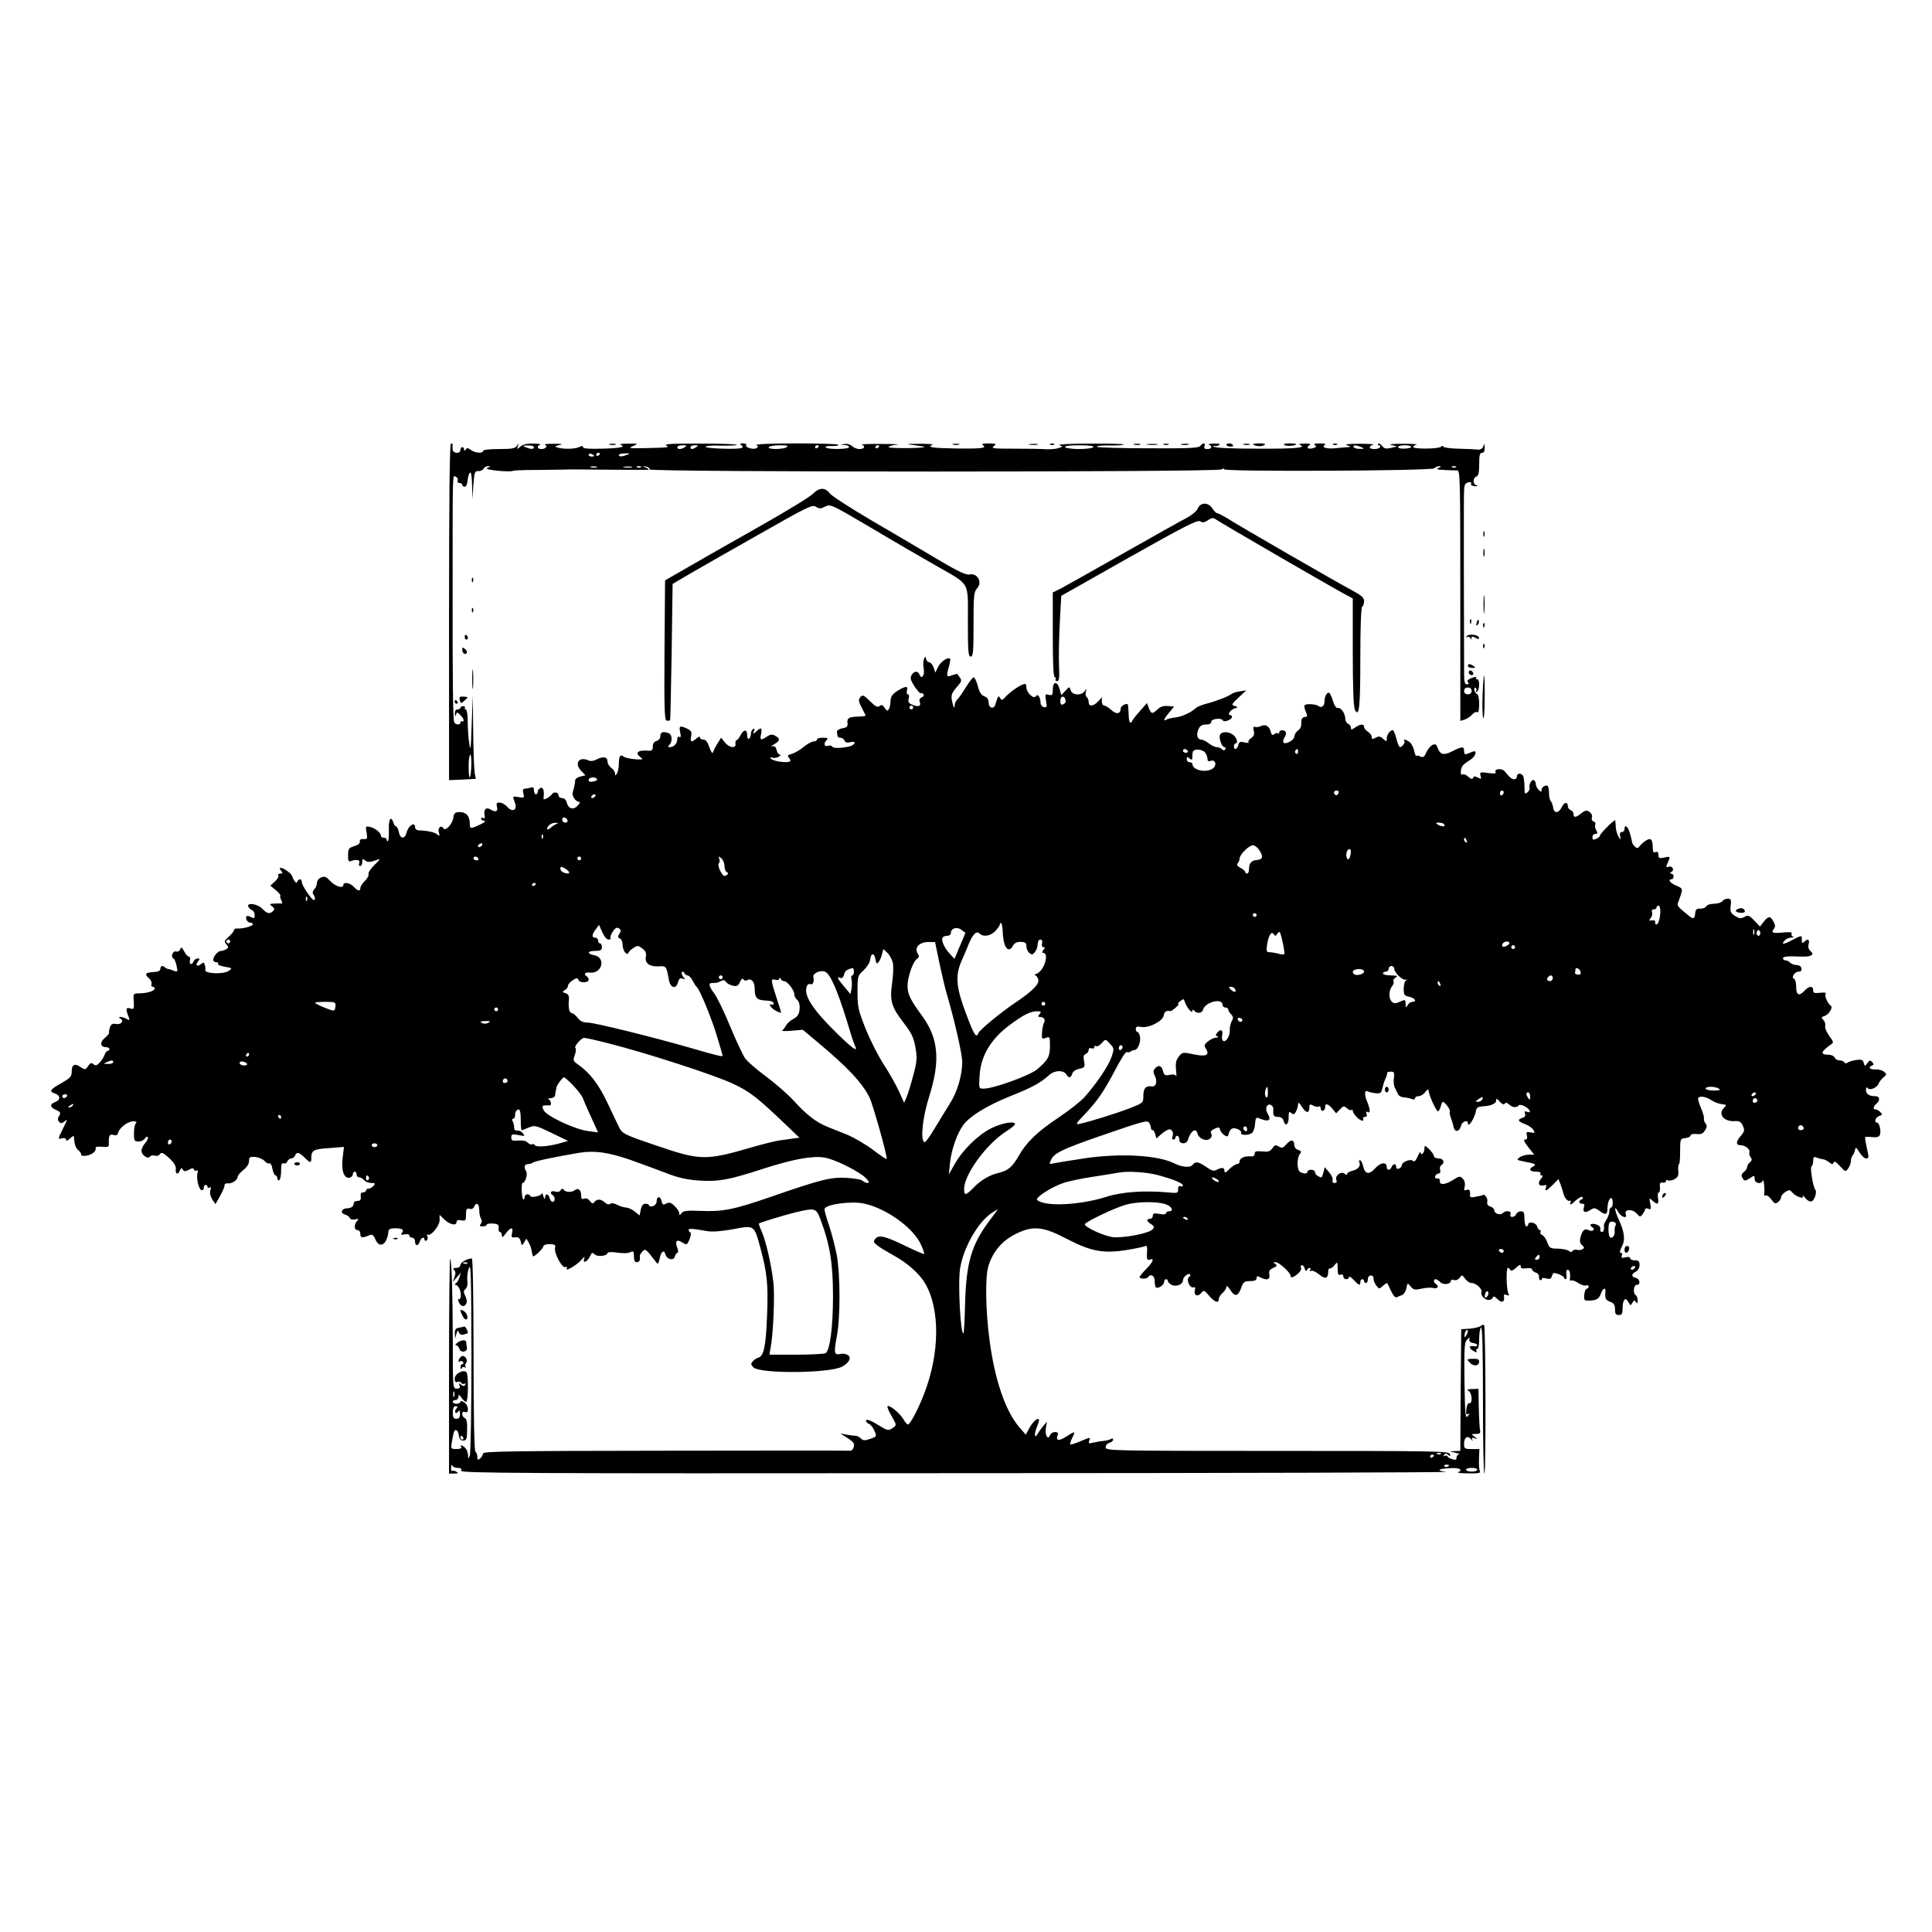 <?xml version="1.0" standalone="no"?>
<!DOCTYPE svg PUBLIC "-//W3C//DTD SVG 20010904//EN"
 "http://www.w3.org/TR/2001/REC-SVG-20010904/DTD/svg10.dtd">
<svg version="1.0" xmlns="http://www.w3.org/2000/svg"
 width="1024pt" height="1024pt" viewBox="0 0 1024 1024"
 preserveAspectRatio="xMidYMid meet">

<g transform="translate(0,1024) scale(0.1,-0.1)"
fill="#000000" stroke="none">
<path d="M2380 6998 l0 -893 71 3 71 4 -6 30 c-3 17 -7 117 -8 222 l-2 191 -6
-155 c-4 -131 -6 -147 -13 -100 -5 30 -8 83 -8 118 0 34 -5 62 -10 62 -6 0 -8
4 -5 8 3 5 -1 9 -9 9 -8 0 -15 -4 -15 -9 0 -4 -7 -8 -15 -8 -9 0 -15 -9 -14
-22 1 -16 3 -18 6 -6 4 15 6 15 24 -3 18 -18 22 -37 7 -32 -5 2 -8 -2 -8 -7 0
-15 -27 -12 -33 3 -6 17 -9 218 -8 727 0 630 -1 580 17 573 8 -3 13 -12 10
-19 -3 -8 1 -14 9 -14 8 0 15 -4 15 -10 0 -5 6 -10 13 -10 7 0 14 14 15 32 2
18 7 37 12 42 7 7 11 -17 12 -64 l2 -75 5 75 c5 67 8 75 26 73 11 -1 24 5 28
13 4 8 16 14 25 13 14 0 13 -2 -3 -8 -14 -6 1 -10 52 -16 39 -4 76 -4 81 -1 5
3 54 5 108 5 54 1 124 1 154 2 30 1 62 1 70 1 32 -1 375 -3 385 -2 6 1 1 6
-10 11 l-20 9 20 -3 c11 -2 19 -8 18 -15 -3 -15 3002 -15 3031 0 10 6 16 6 13
1 -9 -14 1101 -9 1115 5 7 7 19 12 28 11 10 0 9 -3 -5 -9 -15 -7 -8 -9 30 -11
28 -1 58 -3 68 -2 16 0 17 -39 17 -664 l0 -664 23 7 c12 4 30 16 39 26 9 11
22 17 27 13 7 -4 11 11 11 44 0 28 -5 51 -12 53 -6 2 -12 12 -14 21 -1 9 2 15
7 11 5 -3 6 -10 3 -16 -4 -7 -2 -8 4 -4 15 9 16 66 1 66 -5 0 -8 4 -5 9 4 5
-7 4 -23 -2 -21 -8 -27 -15 -21 -22 7 -8 5 -12 -5 -12 -12 0 -15 14 -15 61 -1
220 -2 883 -1 937 1 59 3 67 22 72 14 4 19 1 16 -7 -3 -7 5 -12 22 -13 14 0
18 1 9 4 -22 5 -24 39 -3 47 11 4 15 21 15 66 0 47 3 60 15 60 10 0 15 9 14
28 -1 22 -2 24 -7 7 -5 -14 -14 -19 -32 -18 -14 2 -60 4 -102 5 -43 1 -78 6
-78 11 0 5 -5 5 -13 -1 -14 -12 -147 -13 -147 -1 0 4 8 10 18 12 9 3 -23 5
-73 5 -56 0 -79 -3 -60 -7 l30 -7 -33 -8 c-27 -6 -36 -4 -47 11 -7 10 -17 15
-21 10 -4 -4 -2 -7 5 -7 7 0 9 -4 6 -10 -8 -13 -55 -13 -55 -1 0 5 8 12 18 14
9 3 -23 5 -73 5 -59 0 -81 -3 -65 -8 21 -7 22 -8 5 -10 -11 0 -38 -3 -60 -5
-50 -6 -84 3 -64 16 9 6 1 9 -26 9 -27 0 -35 -3 -26 -9 11 -7 9 -10 -8 -16
-27 -8 -41 2 -21 15 11 7 3 10 -25 9 -22 0 -34 -3 -27 -6 41 -16 -14 -22 -218
-21 -147 0 -233 4 -237 11 -3 5 -2 7 3 4 6 -3 16 -2 24 4 11 6 3 9 -25 8 -22
0 -34 -3 -27 -6 20 -8 14 -23 -9 -23 -15 0 -19 5 -15 15 7 19 -8 20 -23 1 -9
-11 -63 -13 -275 -12 -146 0 -268 4 -272 8 -4 5 25 7 65 7 40 -1 75 2 78 5 4
3 -77 6 -178 5 -101 0 -175 -4 -164 -8 19 -8 19 -9 -5 -16 -14 -5 -43 -7 -65
-6 -22 2 -98 3 -168 3 -112 0 -126 1 -110 13 16 13 14 14 -27 15 -29 0 -40 -3
-31 -9 25 -16 -6 -20 -142 -18 -126 2 -158 7 -124 20 6 3 -24 5 -68 5 -77 -1
-78 -2 -25 -8 30 -4 53 -8 50 -9 -14 -8 -190 -8 -190 -1 0 5 19 11 43 13 23 2
-12 4 -78 4 -66 1 -114 -1 -107 -4 21 -8 13 -23 -12 -23 -14 0 -32 7 -40 16
-9 8 -26 13 -38 11 l-23 -4 23 -2 c12 0 22 -5 22 -11 0 -12 -117 -13 -124 -1
-3 5 12 8 33 7 22 0 37 2 34 7 -2 4 -104 7 -226 7 -128 0 -216 -4 -208 -9 10
-6 10 -10 1 -16 -15 -10 -62 3 -55 15 3 6 -4 10 -17 10 -17 0 -19 -3 -9 -9 8
-5 9 -11 3 -15 -15 -9 -192 -4 -192 6 0 5 36 8 80 6 43 -1 82 1 85 4 4 4 -82
7 -192 7 -134 1 -193 -2 -183 -9 19 -12 18 -12 -105 -15 -91 -2 -97 -1 -70 11
30 13 29 13 -25 13 -30 0 -49 -3 -42 -6 31 -12 4 -18 -93 -21 -71 -2 -105 0
-105 8 0 7 -6 8 -19 1 -20 -11 -84 -13 -116 -3 -17 5 -16 7 10 13 22 5 15 7
-30 7 -33 0 -54 -2 -47 -5 17 -7 5 -23 -19 -23 -21 0 -26 16 -6 23 6 3 -10 6
-37 6 -33 1 -56 -5 -68 -16 -18 -16 -19 -16 -13 3 6 17 6 17 -5 2 -9 -15 -26
-18 -95 -18 -50 0 -85 -4 -85 -10 0 -15 -42 -11 -64 5 -16 12 -22 12 -28 2 -6
-9 -8 -9 -8 1 0 6 -4 12 -10 12 -5 0 -10 -7 -10 -15 0 -22 -40 -19 -41 3 -1 9
-1 20 0 25 0 4 -3 7 -9 7 -7 0 -10 -304 -10 -892z m450 872 c0 -12 -17 -12
-45 0 -17 7 -15 9 13 9 17 1 32 -3 32 -9z m800 0 c-20 -13 -40 -13 -40 0 0 6
12 10 28 10 21 0 24 -2 12 -10z m60 0 c-19 -13 -30 -13 -30 0 0 6 10 10 23 10
18 0 19 -2 7 -10z m480 0 c-20 -13 -103 -13 -95 0 3 6 30 10 58 10 37 0 48 -3
37 -10z m170 6 c0 -3 -4 -8 -10 -11 -5 -3 -10 -1 -10 4 0 6 5 11 10 11 6 0 10
-2 10 -4z m320 0 c0 -3 -4 -8 -10 -11 -5 -3 -10 -1 -10 4 0 6 5 11 10 11 6 0
10 -2 10 -4z m1135 -6 c-3 -5 -37 -10 -75 -10 -38 0 -72 5 -75 10 -4 6 23 10
75 10 52 0 79 -4 75 -10z m1420 0 c18 -8 17 -9 -7 -9 -15 -1 -30 4 -33 9 -7
12 12 12 40 0z m265 2 c0 -5 -16 -9 -35 -10 -19 -1 -35 3 -35 8 0 6 16 10 35
10 19 0 35 -4 35 -8z m-4330 -48 c0 -2 -7 -4 -15 -4 -8 0 -15 4 -15 10 0 5 7
7 15 4 8 -4 15 -8 15 -10z m30 12 c0 -3 -4 -8 -10 -11 -5 -3 -10 -1 -10 4 0 6
5 11 10 11 6 0 10 -2 10 -4z m145 -6 c-27 -11 -45 -12 -45 -2 0 5 15 9 33 9
26 1 28 -1 12 -7z m-162 -67 c-7 -2 -21 -2 -30 0 -10 3 -4 5 12 5 17 0 24 -2
18 -5z m185 0 c-10 -2 -28 -2 -40 0 -13 2 -5 4 17 4 22 1 32 -1 23 -4z m49 1
c-3 -3 -12 -4 -19 -1 -8 3 -5 6 6 6 11 1 17 -2 13 -5z m4320 0 c-3 -3 -12 -4
-19 -1 -8 3 -5 6 6 6 11 1 17 -2 13 -5z m83 -1186 c0 -11 -7 -18 -20 -18 -13
0 -20 7 -20 18 0 11 7 18 20 18 13 0 20 -7 20 -18z m-5302 -398 c-1 -33 -5
-60 -9 -60 -3 0 -5 27 -5 60 0 33 4 60 9 60 4 0 6 -27 5 -60z"/>
<path d="M3233 7883 c9 -2 23 -2 30 0 6 3 -1 5 -18 5 -16 0 -22 -2 -12 -5z"/>
<path d="M5053 7883 c9 -2 23 -2 30 0 6 3 -1 5 -18 5 -16 0 -22 -2 -12 -5z"/>
<path d="M5458 7883 c12 -2 30 -2 40 0 9 3 -1 5 -23 4 -22 0 -30 -2 -17 -4z"/>
<path d="M5568 7883 c7 -3 16 -2 19 1 4 3 -2 6 -13 5 -11 0 -14 -3 -6 -6z"/>
<path d="M6013 7883 c9 -2 23 -2 30 0 6 3 -1 5 -18 5 -16 0 -22 -2 -12 -5z"/>
<path d="M6083 7883 c15 -2 37 -2 50 0 12 2 0 4 -28 4 -27 0 -38 -2 -22 -4z"/>
<path d="M6168 7883 c6 -2 18 -2 25 0 6 3 1 5 -13 5 -14 0 -19 -2 -12 -5z"/>
<path d="M6263 7883 c9 -2 25 -2 35 0 9 3 1 5 -18 5 -19 0 -27 -2 -17 -5z"/>
<path d="M6500 7882 c0 -4 9 -8 20 -9 11 -1 18 2 15 8 -7 11 -35 12 -35 1z"/>
<path d="M6593 7883 c9 -2 23 -2 30 0 6 3 -1 5 -18 5 -16 0 -22 -2 -12 -5z"/>
<path d="M6642 7885 c10 -11 45 -13 59 -4 10 6 2 9 -25 9 -22 0 -37 -2 -34 -5z"/>
<path d="M6808 7881 c12 -7 62 -4 62 5 0 2 -17 4 -37 4 -24 0 -33 -3 -25 -9z"/>
<path d="M7068 7883 c7 -3 16 -2 19 1 4 3 -2 6 -13 5 -11 0 -14 -3 -6 -6z"/>
<path d="M4309 7623 c-15 -16 -145 -95 -290 -177 -145 -82 -316 -179 -379
-216 l-115 -66 -3 -372 c-2 -327 0 -372 13 -372 8 0 16 1 17 3 1 1 5 164 8
362 l5 360 90 53 c50 29 216 124 370 211 255 145 281 158 300 145 17 -11 25
-11 49 1 27 14 32 12 244 -113 119 -71 274 -161 343 -200 185 -106 169 -79
169 -297 0 -158 2 -185 15 -185 13 0 15 26 15 170 0 155 2 173 19 192 30 32 1
83 -41 73 -17 -4 -62 17 -173 83 -82 49 -240 142 -350 206 -110 65 -208 128
-218 142 -24 32 -56 30 -88 -3z"/>
<path d="M6348 7544 c-7 -15 -33 -36 -62 -51 -28 -14 -179 -99 -336 -188 -157
-89 -304 -172 -327 -184 l-43 -21 0 -225 c0 -152 3 -225 11 -225 5 0 7 -4 4
-10 -3 -5 0 -10 8 -10 11 0 13 17 10 83 -2 45 0 147 4 225 l8 144 359 203
c293 165 363 201 377 192 13 -8 23 -7 42 6 20 13 27 14 43 3 25 -18 639 -374
687 -398 l37 -20 0 -285 c0 -189 4 -291 11 -305 23 -43 29 11 29 274 0 167 4
269 10 273 6 3 10 17 10 29 0 18 -14 30 -62 56 -83 44 -595 339 -670 387 -21
12 -42 23 -47 23 -5 0 -16 11 -25 25 -22 34 -63 34 -78 -1z"/>
<path d="M7862 7410 c0 -14 2 -19 5 -12 2 6 2 18 0 25 -3 6 -5 1 -5 -13z"/>
<path d="M7862 7310 c0 -19 2 -27 5 -17 2 9 2 25 0 35 -3 9 -5 1 -5 -18z"/>
<path d="M2501 7164 c0 -11 3 -14 6 -6 3 7 2 16 -1 19 -3 4 -6 -2 -5 -13z"/>
<path d="M7863 7035 c0 -44 2 -61 4 -37 2 23 2 59 0 80 -2 20 -4 1 -4 -43z"/>
<path d="M2501 7004 c0 -11 3 -14 6 -6 3 7 2 16 -1 19 -3 4 -6 -2 -5 -13z"/>
<path d="M7791 6944 c0 -11 3 -14 6 -6 3 7 2 16 -1 19 -3 4 -6 -2 -5 -13z"/>
<path d="M7827 6941 c-4 -17 -3 -21 5 -13 5 5 8 16 6 23 -3 8 -7 3 -11 -10z"/>
<path d="M7861 6924 c0 -11 3 -14 6 -6 3 7 2 16 -1 19 -3 4 -6 -2 -5 -13z"/>
<path d="M2463 6865 c0 -8 4 -15 9 -15 4 0 8 4 8 9 0 6 -4 12 -8 15 -5 3 -9
-1 -9 -9z"/>
<path d="M7773 6867 c-3 -6 -1 -7 5 -3 5 3 13 0 15 -6 4 -10 6 -10 6 0 1 10 6
10 22 1 17 -9 20 -8 17 3 -5 15 -56 20 -65 5z"/>
<path d="M7861 6814 c0 -11 3 -14 6 -6 3 7 2 16 -1 19 -3 4 -6 -2 -5 -13z"/>
<path d="M2450 6797 c0 -19 16 -31 24 -18 3 5 -1 14 -9 21 -12 10 -15 10 -15
-3z"/>
<path d="M4897 6746 c-4 -10 -5 -33 -1 -51 6 -34 -11 -59 -22 -31 -8 22 -31
20 -43 -3 -8 -14 -4 -28 16 -59 15 -22 30 -39 34 -36 4 2 10 0 14 -6 3 -6 -1
-13 -10 -16 -9 -4 -14 -13 -11 -21 10 -25 -3 -32 -34 -20 -24 9 -28 15 -24 34
4 13 2 23 -4 23 -6 0 -8 9 -5 20 7 26 -7 25 -51 -2 -27 -18 -35 -30 -36 -53 0
-16 -4 -36 -9 -44 -7 -11 -11 -10 -22 7 -10 16 -16 18 -27 10 -10 -9 -22 -3
-51 26 -34 33 -39 35 -51 21 -11 -13 -10 -22 6 -53 10 -20 20 -40 22 -43 1 -4
-15 -7 -38 -7 -50 -1 -62 -8 -58 -35 2 -17 -3 -23 -27 -27 -16 -3 -30 -11 -29
-18 2 -28 5 -32 19 -32 9 0 18 -7 21 -15 4 -10 14 -13 30 -9 34 9 30 -12 -3
-22 -39 -10 -93 -11 -93 0 0 4 -9 6 -20 3 -22 -6 -27 12 -8 31 9 9 5 12 -20
12 -18 0 -32 -4 -32 -10 0 -5 -8 -10 -18 -10 -9 0 -33 -13 -53 -29 -20 -17
-48 -33 -63 -37 -21 -5 -24 -9 -15 -20 7 -8 10 -16 8 -18 -13 -13 -95 -1 -105
15 -3 5 2 6 10 3 8 -3 23 -1 33 5 10 6 13 11 7 11 -7 0 -15 11 -18 25 -4 17
-11 23 -24 19 -9 -3 -5 2 11 11 32 19 34 30 6 45 -16 9 -26 8 -44 -4 -34 -22
-38 -20 -31 14 6 34 1 37 -26 13 -18 -16 -18 -16 -12 2 5 13 4 16 -4 11 -7 -4
-12 -16 -12 -26 0 -10 -4 -22 -10 -25 -6 -4 -10 5 -10 20 0 32 -20 29 -36 -4
-6 -12 -15 -23 -20 -24 -5 -1 -7 -10 -6 -19 5 -27 -33 -22 -56 7 l-20 25 -20
-32 c-11 -18 -21 -39 -24 -47 -2 -7 -10 5 -18 28 -9 28 -19 41 -32 41 -10 0
-18 5 -18 12 0 6 -7 4 -18 -5 -27 -24 -35 -21 -29 11 5 22 1 29 -21 40 -39 18
-44 15 -37 -19 5 -22 4 -29 -4 -25 -7 4 -11 0 -11 -11 0 -23 -18 -43 -39 -43
-12 0 -12 3 -3 12 17 17 15 55 -4 62 -29 11 -44 6 -44 -15 0 -12 -8 -23 -20
-26 -13 -4 -20 -14 -20 -30 0 -19 -5 -23 -22 -22 -58 5 -76 -11 -41 -36 14
-11 9 -12 -31 -9 -27 2 -54 8 -61 14 -17 14 -25 2 -25 -39 0 -20 -5 -43 -10
-51 -9 -13 -10 -13 -10 0 0 9 -9 22 -20 30 -11 8 -20 23 -20 33 0 25 -21 30
-55 13 -16 -9 -35 -12 -44 -7 -51 24 -79 -14 -41 -54 l23 -24 -27 -7 c-14 -3
-26 -11 -27 -18 -1 -17 -6 -41 -13 -64 -7 -20 15 -52 35 -52 5 0 1 -9 -9 -20
-23 -25 -50 -17 -58 16 -4 15 -13 24 -25 24 -10 0 -19 7 -19 15 0 17 -25 20
-35 5 -3 -5 -15 -15 -26 -21 -16 -8 -20 -7 -18 3 5 37 -2 57 -16 52 -8 -4 -15
-12 -15 -20 0 -8 -4 -14 -10 -14 -5 0 -10 9 -10 21 0 15 -4 19 -16 15 -9 -3
-23 -6 -31 -6 -11 0 -14 -7 -9 -25 6 -24 4 -25 -24 -20 -34 6 -34 6 -21 -29
15 -38 -11 -54 -39 -24 -11 13 -30 24 -41 24 -17 1 -19 -3 -15 -22 7 -25 -7
-31 -33 -15 -23 15 -38 2 -33 -26 3 -18 1 -24 -7 -19 -6 4 -11 2 -11 -3 0 -6
8 -11 18 -12 9 0 -1 -9 -23 -19 -53 -25 -55 -24 -55 8 -1 38 -20 58 -54 58
-24 -1 -30 -6 -33 -29 -5 -35 -42 -75 -53 -57 -12 20 -32 1 -24 -23 6 -19 5
-20 -8 -10 -13 12 -54 21 -100 22 -10 1 -18 8 -18 16 0 32 -36 10 -45 -28 -9
-36 -34 -35 -41 3 -4 17 -10 30 -15 30 -4 0 -11 9 -14 20 -12 39 -26 19 -24
-35 1 -30 -1 -58 -4 -62 -4 -3 -7 -1 -7 5 0 7 -7 12 -15 12 -8 0 -15 3 -15 8
-1 17 -28 41 -55 48 -28 7 -28 6 -22 -29 5 -33 4 -36 -16 -34 -15 1 -21 -3
-20 -13 2 -10 -9 -19 -30 -25 -29 -9 -32 -14 -32 -48 -1 -30 3 -36 15 -31 17
6 20 7 37 5 7 0 10 -8 7 -16 -4 -8 -1 -15 5 -15 6 0 11 10 11 21 0 18 2 19 15
9 14 -12 27 -11 70 5 12 5 5 -6 -19 -28 -21 -20 -36 -43 -33 -50 3 -7 -6 -23
-19 -36 -13 -13 -24 -29 -24 -37 0 -20 -14 -17 -35 6 -19 21 -55 27 -55 10 0
-21 -41 -9 -68 19 -22 24 -31 28 -49 21 -13 -5 -23 -18 -23 -29 0 -11 -6 -26
-14 -34 -9 -9 -11 -19 -5 -28 11 -17 11 -29 2 -29 -12 1 -63 77 -63 94 0 19
-16 21 -24 4 -3 -9 -8 -8 -16 4 -6 10 -11 21 -12 25 -2 12 -45 43 -58 43 -10
0 -10 -3 0 -15 10 -12 9 -15 -4 -15 -10 0 -14 -5 -11 -10 4 -6 -5 -20 -18 -32
l-24 -22 29 -24 c16 -13 27 -27 24 -30 -3 -2 -1 -13 5 -23 5 -11 6 -19 2 -18
-4 1 -21 1 -38 0 -27 -1 -28 -3 -13 -15 13 -10 15 -15 6 -24 -18 -18 -32 -15
-57 11 -24 26 -84 36 -75 12 3 -7 12 -16 20 -19 8 -3 14 -15 14 -26 0 -17 -3
-19 -19 -11 -10 6 -21 8 -24 5 -9 -10 4 -34 19 -34 8 0 14 -4 14 -9 0 -10 -56
-25 -83 -22 -9 1 -17 -3 -17 -9 0 -6 -12 -21 -27 -34 -24 -21 -26 -26 -13 -41
12 -14 12 -18 -1 -26 -8 -5 -20 -9 -28 -9 -16 0 -40 -29 -41 -47 0 -7 7 -13
16 -13 8 0 13 -4 10 -9 -3 -5 13 -11 36 -15 40 -7 41 -7 20 -22 -28 -19 -128
-15 -124 5 2 8 0 21 -3 29 -4 12 -8 12 -20 2 -20 -17 -32 -5 -15 15 10 12 10
15 -3 15 -8 0 -17 -7 -21 -15 -8 -22 -25 -18 -19 5 3 11 0 20 -6 20 -5 0 -17
12 -25 28 -12 23 -16 24 -21 10 -4 -9 -13 -14 -21 -11 -17 6 -31 -26 -16 -36
7 -4 15 -22 18 -41 7 -30 5 -33 -12 -26 -10 4 -24 9 -31 10 -7 1 -16 5 -19 9
-12 12 -24 8 -24 -8 0 -9 -10 -15 -25 -16 -55 -3 -62 -10 -36 -33 11 -10 17
-24 14 -32 -3 -8 0 -14 6 -14 6 0 11 -4 11 -9 0 -13 -38 -25 -80 -26 -34 0
-34 0 -31 -43 2 -40 1 -43 -18 -37 -23 7 -26 -1 -11 -40 9 -23 8 -25 -9 -15
-25 13 -53 14 -32 1 20 -13 2 -34 -25 -28 -17 3 -25 -1 -31 -17 -4 -12 -6 -25
-5 -29 2 -5 -9 -17 -22 -28 -28 -22 -25 -49 5 -49 10 0 19 -4 19 -10 0 -5 -4
-10 -9 -10 -5 0 -12 -8 -16 -19 -3 -10 -14 -29 -25 -41 -16 -18 -23 -20 -34
-11 -11 10 -17 8 -29 -9 -14 -21 -16 -21 -41 -5 -31 21 -46 13 -46 -26 0 -25
-8 -33 -55 -60 -59 -33 -66 -44 -36 -54 31 -9 34 -34 6 -45 -32 -12 -32 -27 0
-42 27 -12 29 -16 16 -37 -6 -9 -5 -19 2 -27 10 -10 16 -9 31 4 15 14 13 7 -8
-35 -31 -63 -31 -62 -6 -56 12 3 20 0 20 -7 0 -9 7 -7 20 5 11 10 20 16 21 14
0 -2 2 -17 4 -34 2 -16 11 -35 20 -41 8 -6 15 -16 15 -23 0 -14 46 -7 66 10 8
7 13 17 11 23 -3 7 9 10 33 8 27 -3 38 0 37 10 -2 48 3 59 24 53 15 -5 22 -2
26 13 6 26 55 61 82 59 14 -1 17 -5 11 -11 -6 -6 -10 -29 -10 -53 0 -39 2 -43
25 -43 13 0 28 7 33 16 5 9 12 12 15 7 4 -6 -3 -19 -13 -31 -11 -12 -20 -30
-20 -41 0 -24 35 -47 45 -31 4 6 15 8 25 5 10 -3 21 -1 25 5 10 16 19 12 56
-22 23 -23 33 -40 31 -55 -4 -27 13 -31 22 -6 6 14 9 15 15 4 7 -11 13 -11 32
-1 17 10 24 10 27 1 2 -6 8 -8 14 -5 6 4 8 -1 5 -12 -8 -26 6 -87 21 -92 6 -2
12 3 12 12 0 9 5 16 10 16 6 0 10 -5 10 -11 0 -5 5 -7 11 -3 8 4 9 -1 4 -15
-4 -14 0 -32 10 -48 l17 -25 24 42 c13 23 24 49 24 57 0 8 8 13 18 11 21 -3
52 18 52 36 0 6 14 22 30 35 18 14 30 33 30 47 0 21 4 24 33 22 17 -2 40 -11
49 -21 9 -11 21 -16 26 -13 6 3 13 -10 16 -29 4 -19 11 -35 16 -35 6 0 10 -7
10 -16 0 -8 5 -12 10 -9 6 3 10 26 10 50 0 34 3 43 14 39 7 -3 16 2 19 10 4 9
13 16 21 16 7 0 16 7 20 15 8 21 21 19 50 -10 31 -31 36 -31 36 -2 0 40 13 47
95 52 l78 6 -7 -59 c-8 -67 8 -110 37 -104 9 2 17 10 17 18 0 8 5 14 10 14 6
0 10 -7 10 -15 0 -8 6 -15 14 -15 7 0 19 -7 26 -15 7 -8 24 -15 37 -15 22 0
24 -2 13 -15 -7 -8 -19 -15 -26 -15 -8 0 -14 -4 -14 -10 0 -5 -7 -10 -16 -10
-10 0 -14 -7 -12 -22 2 -17 -2 -23 -17 -23 -11 0 -20 -5 -20 -12 0 -17 -12
-26 -36 -27 -29 -1 -37 -26 -11 -33 11 -3 23 -11 26 -18 3 -8 14 -11 28 -8 19
5 21 3 11 -8 -18 -18 -16 -49 2 -49 9 0 15 -9 15 -21 0 -21 9 -22 51 -5 12 5
19 -1 28 -21 22 -55 64 -30 70 42 1 10 12 15 34 15 39 0 51 -8 37 -25 -8 -9
-4 -11 15 -7 15 2 25 0 25 -7 0 -6 7 -11 15 -11 8 0 15 -9 15 -20 0 -26 17
-26 25 0 7 21 25 28 25 9 0 -5 5 -7 11 -4 6 4 8 14 4 23 -3 9 -3 13 1 9 14
-14 64 45 64 75 l0 29 27 -26 c30 -27 63 -33 63 -11 0 9 8 12 25 8 23 -4 25
-1 25 31 0 29 3 34 19 30 11 -3 21 2 24 11 11 27 27 17 27 -16 0 -18 4 -40 10
-48 5 -9 5 -19 -2 -27 -8 -10 -5 -13 11 -13 11 0 21 4 21 9 0 5 15 7 33 6 26
-2 32 -7 30 -24 -2 -12 2 -21 7 -21 6 0 10 -8 10 -17 1 -14 5 -12 21 10 26 34
41 35 33 2 -5 -22 -3 -25 17 -23 17 2 24 -3 29 -22 6 -24 6 -24 18 -5 l12 20
12 -20 c7 -11 14 -31 16 -45 2 -13 5 -26 7 -28 6 -6 55 41 55 53 0 6 15 11 33
11 28 -1 33 -4 29 -19 -7 -27 37 -110 55 -103 8 3 11 1 8 -4 -16 -25 49 11 78
44 17 18 18 19 13 3 -8 -24 14 -17 28 9 6 10 12 21 13 23 2 2 9 -2 18 -9 15
-13 65 -6 65 9 0 4 15 6 33 4 55 -7 71 -7 90 1 14 7 17 3 17 -23 0 -21 5 -31
15 -31 14 0 20 12 16 33 -1 4 6 15 14 24 16 16 17 16 72 -56 10 -14 13 -11 19
17 8 39 23 51 31 24 7 -28 44 -36 50 -11 3 10 9 19 14 19 5 0 4 12 -1 26 -14
36 -3 48 26 29 24 -15 25 -15 39 17 7 18 9 34 4 36 -5 2 -9 8 -9 13 0 9 18 8
98 -6 28 -5 75 -1 137 10 114 22 112 23 145 -98 36 -133 42 -194 36 -352 -6
-167 -17 -221 -45 -230 -11 -3 -25 -13 -32 -21 -10 -12 -9 -18 4 -31 35 -35
400 -32 469 3 39 20 54 50 30 63 -10 6 -28 8 -39 5 -31 -8 -34 6 -18 91 20
102 19 329 0 434 -9 45 -27 114 -40 154 -14 40 -25 79 -25 88 0 25 140 45 210
30 119 -26 263 -130 302 -219 11 -24 18 -45 16 -48 -2 -2 -44 16 -94 40 -110
54 -146 63 -164 41 -12 -15 -11 -19 10 -36 14 -11 51 -33 83 -51 75 -40 141
-99 171 -151 79 -136 77 -369 -5 -582 -32 -84 -75 -165 -87 -165 -4 0 -16 13
-25 30 -19 31 -74 76 -83 67 -3 -3 7 -27 22 -53 26 -45 27 -47 9 -60 -25 -18
-29 -18 -73 9 -48 30 -72 39 -72 26 0 -5 7 -12 16 -16 9 -3 22 -20 29 -37 13
-30 12 -30 -22 -42 -30 -10 -38 -10 -50 2 -8 8 -20 14 -27 14 -8 0 -29 3 -47
6 l-34 6 31 -20 c18 -11 35 -25 38 -30 8 -14 -4 -43 -18 -41 -6 1 -446 1 -978
0 -815 -1 -968 -3 -968 -15 0 -7 -7 -19 -15 -26 -13 -10 -15 -9 -15 8 0 12 -4
24 -10 27 -6 4 -10 187 -10 516 0 309 -4 509 -9 509 -24 0 -61 -21 -61 -35 0
-9 -9 -15 -22 -15 -16 0 -19 -3 -11 -11 8 -8 9 -20 2 -38 l-9 -26 21 25 22 25
-8 -25 c-4 -14 -13 -28 -19 -32 -8 -5 -8 -8 0 -8 6 0 15 -10 20 -22 11 -26 7
-61 -6 -53 -4 3 -3 -6 3 -19 12 -24 31 -25 40 -1 3 7 0 23 -7 37 -10 20 -10
26 2 37 9 9 12 25 9 45 -2 17 1 47 9 66 10 29 12 -46 13 -470 0 -278 -4 -514
-9 -525 -8 -19 -9 -19 -9 3 -1 13 -7 30 -15 38 -17 16 -30 19 -21 4 4 -6 -7
-10 -25 -10 -30 0 -31 1 -25 38 4 20 8 43 10 50 7 22 24 13 27 -15 2 -20 9
-28 23 -28 18 0 20 7 21 57 1 40 -3 58 -12 62 -8 3 -14 13 -14 22 0 10 5 14
15 10 23 -9 19 37 -5 52 -12 7 -20 8 -20 2 0 -5 -9 -10 -20 -10 -11 0 -20 5
-20 10 0 6 7 10 15 10 8 0 15 8 15 17 0 14 3 13 16 -5 8 -12 19 -22 25 -22 10
0 13 128 3 153 -9 24 -64 -1 -64 -30 0 -15 5 -21 14 -17 8 3 17 0 21 -5 3 -6
11 -8 17 -5 7 4 8 2 4 -5 -6 -9 -11 -9 -22 0 -12 10 -13 9 -8 -5 4 -12 0 -16
-15 -16 -21 0 -21 3 -21 248 -1 274 -6 431 -14 440 -3 3 -6 -252 -6 -566 l0
-572 28 0 c20 0 23 3 12 9 -8 6 -18 7 -22 5 -4 -3 -8 5 -7 18 0 13 3 17 6 11
2 -7 15 -13 29 -13 17 0 22 -4 18 -15 -5 -13 291 -15 2632 -13 1452 0 2617 4
2589 7 -57 7 -43 17 28 20 44 2 63 -11 35 -22 -7 -3 18 -6 55 -6 49 -1 66 2
61 10 -4 7 -6 36 -5 65 l2 54 -41 0 c-38 0 -40 2 -40 29 0 34 19 45 38 22 9
-10 11 -11 6 -2 -5 11 -3 13 12 8 18 -7 18 -7 0 8 -19 14 -19 15 7 15 22 0 25
4 21 23 -2 12 -5 66 -6 119 l-2 97 -34 -1 c-25 -1 -30 -4 -18 -10 19 -11 22
-69 4 -65 -8 1 -14 -11 -16 -32 -3 -25 0 -31 10 -25 9 5 8 2 -2 -11 -13 -16
-15 3 -18 185 -2 175 0 206 13 219 14 14 16 14 13 1 -2 -9 6 -16 20 -18 12 -2
22 -7 22 -12 0 -5 -9 -7 -20 -5 -26 5 -26 -11 1 -26 15 -8 19 -8 15 0 -4 6 -2
11 3 11 7 0 11 23 11 54 0 30 5 58 10 61 7 4 10 -127 10 -384 0 -215 3 -391 8
-391 8 0 7 778 -2 787 -3 3 -11 1 -18 -5 -8 -6 -34 -12 -58 -14 l-45 -3 -3
-322 -2 -323 -28 -1 -27 -1 30 -8 c17 -4 24 -8 18 -9 -7 0 -13 -8 -13 -17 0
-11 -6 -14 -22 -8 -13 3 -25 11 -26 15 -2 5 -9 6 -14 3 -7 -4 -8 -2 -4 5 6 9
11 9 22 0 12 -10 13 -9 8 5 -6 15 -82 16 -915 16 -884 0 -909 1 -909 19 0 10
9 21 20 24 11 3 20 10 20 17 0 6 -5 8 -12 3 -7 -4 -24 -9 -38 -10 -14 -1 -38
-5 -54 -9 -25 -6 -28 -4 -23 10 8 20 8 20 -49 -4 -26 -11 -49 -18 -51 -16 -3
3 2 19 10 35 19 37 17 38 -33 6 -39 -25 -56 -21 -44 9 4 11 0 16 -14 16 -11 0
-23 -7 -26 -16 -11 -29 -28 -3 -23 35 l6 36 -20 -24 c-11 -13 -24 -31 -29 -40
-16 -30 -20 -4 -5 34 9 20 14 40 11 43 -9 8 -36 -19 -53 -52 l-16 -30 -34 39
c-74 86 -130 250 -158 460 -21 156 -24 334 -7 392 23 77 71 135 142 171 94 48
147 43 278 -26 126 -65 191 -77 315 -57 48 8 92 17 98 21 7 4 10 -4 9 -22 -3
-48 -1 -56 15 -50 25 9 17 -12 -20 -50 -19 -19 -35 -39 -35 -43 0 -10 39 -11
45 0 13 20 35 8 35 -19 0 -16 3 -32 6 -35 10 -10 44 12 44 28 0 8 5 15 10 15
6 0 10 -4 10 -10 0 -5 9 -14 20 -20 23 -12 60 2 60 24 0 17 28 41 37 32 4 -4
2 -11 -5 -15 -17 -11 5 -62 24 -54 8 3 11 -2 7 -15 -7 -27 15 -38 33 -16 14
18 16 17 42 -13 30 -35 52 -43 52 -18 0 8 9 23 20 32 11 10 20 24 20 33 0 8
10 1 21 -17 24 -38 41 -35 58 12 11 31 17 35 47 35 24 0 34 5 34 15 0 12 4 13
19 5 35 -18 54 -13 49 14 -4 19 1 27 21 36 20 9 22 13 10 21 -12 7 -11 9 3 9
17 0 78 -55 78 -71 0 -14 15 -11 39 10 13 11 20 24 17 30 -4 5 -2 12 3 15 5 3
12 -4 16 -17 4 -13 8 -17 12 -9 2 6 9 12 14 12 6 0 7 -5 3 -12 -4 -7 -3 -8 5
-4 6 4 25 -4 43 -19 32 -27 48 -22 48 17 0 10 4 17 9 15 5 -1 17 7 25 18 15
19 15 18 16 -19 0 -30 3 -37 15 -32 9 3 15 0 15 -9 0 -8 7 -15 15 -15 8 0 15
5 15 11 0 7 11 0 25 -15 28 -30 35 -32 35 -11 0 8 5 15 10 15 6 0 10 -4 10
-10 0 -5 5 -10 10 -10 6 0 10 9 10 20 0 25 30 27 30 3 0 -10 7 -27 15 -37 14
-19 15 -19 35 -1 11 10 21 16 23 14 1 -2 10 -21 20 -42 11 -23 22 -36 30 -33
6 3 19 9 28 12 9 3 20 19 23 36 6 30 6 30 23 9 16 -18 23 -19 58 -11 22 5 50
7 63 3 22 -5 31 10 12 22 -13 8 -13 25 -1 25 5 0 17 -7 25 -16 17 -16 56 -11
56 8 0 5 7 7 16 4 10 -4 22 1 30 11 12 17 14 17 29 -4 9 -13 24 -23 34 -23 24
0 59 -32 53 -48 -6 -17 17 -42 38 -42 10 0 20 6 22 12 3 9 9 8 22 -5 27 -27
43 -19 37 17 -1 5 6 6 15 2 13 -5 14 -2 8 11 -10 22 -12 133 -2 133 4 0 10 -5
13 -11 5 -7 16 -2 31 12 18 17 24 19 24 7 0 -11 8 -13 30 -10 17 2 30 0 30 -6
0 -6 9 -13 20 -17 11 -3 19 -14 17 -23 -1 -9 3 -17 8 -17 6 0 9 3 7 8 -1 4 9
5 24 1 20 -5 26 -2 30 14 5 17 9 18 35 9 16 -6 29 -15 29 -19 0 -4 4 -8 9 -8
4 0 6 11 3 25 -2 15 0 25 7 25 11 0 15 -20 12 -49 -2 -7 2 -11 6 -8 5 3 22 -2
38 -13 15 -10 34 -16 41 -13 8 3 14 0 14 -6 0 -6 -4 -11 -9 -11 -12 0 -21 -54
-10 -61 5 -3 23 -3 41 -1 23 3 34 12 42 33 11 32 28 39 25 12 -3 -35 1 -44 26
-53 19 -7 25 -17 25 -40 0 -23 4 -30 20 -30 16 0 20 7 20 33 0 48 15 66 30 37
11 -21 13 -22 22 -5 8 14 12 15 19 4 6 -10 9 -8 9 8 0 12 -4 25 -10 28 -16 10
-12 55 5 55 22 0 18 31 -5 37 -25 7 -25 19 0 33 12 6 20 21 20 35 0 20 -5 25
-25 25 -14 0 -25 5 -25 11 0 7 -10 9 -25 5 -19 -5 -23 -3 -19 9 4 8 1 15 -5
15 -8 0 -6 11 5 32 19 36 15 75 -15 141 -24 52 -28 86 -5 45 15 -29 51 -40 41
-14 -10 27 32 30 56 6 19 -22 21 -22 34 -4 7 10 13 21 13 26 0 4 7 5 17 1 14
-5 15 -1 10 27 -7 32 -6 32 11 17 27 -25 35 -21 30 13 -3 17 -1 30 4 30 5 0 7
12 6 28 -2 21 1 26 15 24 9 -2 17 2 17 8 0 6 5 8 11 4 6 -3 21 -1 34 6 18 10
23 20 20 46 -1 19 1 34 4 34 4 0 6 30 6 68 0 66 1 67 28 70 15 2 27 8 27 13 0
6 10 10 23 9 36 -3 41 -1 55 21 10 15 10 24 2 34 -6 7 -10 19 -9 27 2 7 -5 30
-14 52 -9 21 -17 44 -17 52 0 18 40 14 70 -7 14 -9 39 -19 55 -21 26 -3 28 -4
13 -19 -35 -34 -1 -75 57 -71 24 2 32 -3 42 -24 11 -24 10 -30 -12 -56 -26
-31 -25 -48 3 -48 24 -1 50 -23 44 -38 -2 -7 1 -19 7 -26 8 -10 7 -17 -4 -26
-8 -7 -15 -18 -15 -25 0 -7 -7 -18 -15 -25 -17 -14 -18 -20 -6 -39 7 -11 13
-10 35 4 25 17 26 17 26 -4 0 -23 35 -30 43 -8 5 12 11 -45 8 -72 -2 -7 2 -10
7 -7 6 3 19 -6 30 -21 17 -23 22 -25 36 -14 9 7 16 19 16 26 0 7 10 19 22 27
20 13 24 13 38 -3 19 -22 66 -37 55 -18 -4 8 2 3 13 -10 11 -14 26 -22 34 -18
16 6 30 52 19 62 -11 12 -29 120 -20 123 5 2 9 15 9 29 0 20 4 24 18 18 9 -4
24 -8 34 -9 9 -1 24 -9 34 -17 14 -11 18 -12 22 -1 3 10 14 4 34 -18 28 -31
30 -32 43 -14 8 11 15 28 15 40 0 11 4 24 9 30 5 5 11 18 13 29 3 17 6 16 23
-12 11 -18 27 -33 36 -33 15 0 15 5 4 54 -7 30 -11 57 -9 59 3 2 20 3 38 0 24
-2 36 1 40 13 7 19 -3 64 -15 64 -18 0 -9 29 11 35 17 6 18 8 6 21 -8 8 -19
14 -25 14 -16 0 -13 15 4 30 21 17 19 40 -4 40 -34 0 -51 11 -51 34 0 12 3 16
8 10 10 -16 51 0 59 23 4 10 16 25 26 33 18 15 18 17 2 30 -9 8 -30 13 -46 12
-29 -2 -40 12 -16 21 9 4 9 7 0 18 -11 11 -15 10 -26 -6 -13 -17 -14 -17 -19
2 -4 16 -12 19 -39 15 -19 -2 -39 -9 -46 -14 -7 -5 -14 -5 -18 2 -3 5 -15 10
-26 10 -11 0 -22 7 -25 15 -4 9 -19 15 -35 15 -43 0 -38 17 14 53 17 12 16 14
-8 47 -14 19 -24 43 -21 53 2 9 -2 24 -10 31 -12 13 -11 16 6 21 23 7 46 45
34 54 -17 12 -35 52 -28 63 5 7 -5 9 -30 6 -30 -3 -36 -1 -36 14 0 24 -22 23
-45 -2 -29 -32 -45 -25 -45 19 0 22 -5 41 -11 43 -17 6 2 38 23 38 13 0 18 6
16 18 -2 10 -13 17 -25 17 -13 0 -28 6 -35 13 -7 7 -18 12 -25 12 -7 0 -13 5
-13 10 0 11 21 13 96 10 55 -2 74 10 49 30 -9 8 -13 21 -9 36 7 26 -5 31 -24
12 -9 -9 -12 -7 -12 10 0 27 1 27 -54 -2 -45 -24 -59 -23 -34 2 7 7 21 12 33
13 11 0 14 3 7 6 -6 2 -9 9 -6 15 5 7 -10 9 -44 6 -57 -6 -67 -2 -50 19 8 10
8 20 -2 38 -17 32 -27 31 -52 0 l-20 -26 -30 32 c-27 28 -33 30 -53 19 -19
-10 -27 -9 -50 6 -23 15 -26 23 -22 54 4 29 1 36 -14 37 -10 1 -23 -5 -30 -13
-6 -8 -26 -14 -45 -14 -18 0 -37 -6 -41 -14 -4 -7 -19 -13 -32 -12 -18 1 -24
-5 -26 -21 -2 -33 -10 -37 -35 -16 -66 55 -63 51 -52 80 23 64 23 63 -13 79
-33 13 -48 34 -25 34 6 0 10 7 10 15 0 8 -6 15 -12 15 -10 0 -9 3 1 9 18 11 4
34 -16 27 -11 -4 -13 -2 -9 9 3 8 9 22 13 31 5 14 1 15 -25 9 -28 -6 -32 -4
-32 14 0 14 -5 19 -15 15 -11 -5 -15 1 -15 19 0 46 -9 58 -33 44 -12 -7 -28
-20 -35 -30 -12 -15 -15 -15 -28 -3 -8 8 -14 18 -14 23 0 4 -5 25 -11 46 -10
37 -29 51 -29 22 0 -8 -6 -15 -14 -15 -9 0 -13 -8 -9 -22 4 -22 4 -22 -8 -3
-7 11 -14 33 -15 50 -1 16 -2 33 -3 37 -1 9 -81 -70 -81 -81 0 -8 -23 -21 -36
-21 -2 0 -4 7 -4 15 0 8 7 15 15 15 13 0 14 4 5 20 -6 11 -8 25 -5 30 4 6 0
13 -9 16 -8 3 -12 12 -9 21 4 9 -1 21 -12 29 -15 11 -22 10 -43 -6 -30 -24
-42 -25 -42 -5 0 9 -7 18 -15 21 -8 4 -15 12 -15 19 0 27 -19 25 -32 -2 -17
-35 -42 -36 -46 -3 -2 14 -8 29 -13 34 -5 6 -9 24 -9 41 0 18 -3 34 -6 38 -10
10 -34 -4 -34 -20 0 -12 -2 -12 -15 1 -8 8 -15 21 -15 30 0 8 -4 17 -9 21 -12
7 -30 -25 -24 -41 2 -6 -3 -17 -12 -24 -13 -11 -15 -7 -15 28 0 22 -3 47 -6
56 -8 20 -34 21 -34 1 0 -8 -6 -15 -14 -15 -14 0 -23 8 -53 44 -14 16 -57 10
-46 -7 4 -7 -9 -8 -39 -4 -43 6 -46 5 -41 -14 5 -19 4 -20 -15 -10 -15 8 -21
8 -25 -2 -3 -9 -10 -7 -25 6 -11 11 -26 16 -31 12 -14 -8 -10 36 4 50 6 6 22
18 38 28 29 18 39 54 12 43 -8 -3 -22 -9 -30 -12 -11 -4 -15 0 -15 15 0 26
-10 26 -61 0 -47 -24 -65 -20 -79 16 -8 22 -13 24 -29 16 -11 -6 -25 -24 -32
-40 -10 -23 -17 -27 -30 -21 -9 5 -19 7 -22 4 -3 -3 -8 9 -12 28 -4 18 -15 38
-24 45 -17 13 -39 18 -28 6 7 -7 -11 -33 -23 -33 -4 0 -13 20 -19 45 -6 25
-15 45 -19 45 -15 0 -32 -24 -32 -44 0 -18 -1 -18 -19 -2 -15 14 -24 15 -40 6
-17 -9 -21 -8 -21 5 0 8 -9 20 -20 27 -11 7 -20 18 -20 25 0 18 -21 16 -48 -3
-19 -13 -22 -13 -22 -1 0 8 -7 17 -15 21 -8 3 -15 16 -15 28 -1 28 -23 60 -41
56 -7 -2 -17 13 -23 34 -6 20 -15 40 -19 44 -11 11 -27 -15 -27 -43 0 -26 -16
-38 -33 -24 -7 5 -27 9 -46 9 -33 -1 -35 -5 -16 -50 5 -13 2 -18 -9 -18 -9 0
-17 -8 -18 -17 0 -10 -2 -24 -2 -31 -1 -8 -9 -19 -19 -26 -9 -7 -17 -21 -17
-30 0 -18 -46 -44 -57 -32 -4 4 -2 16 5 27 7 11 10 24 7 29 -9 14 -35 12 -35
-2 0 -6 -3 -8 -7 -5 -3 4 -12 2 -19 -4 -10 -8 -15 -5 -19 14 -8 29 -29 41 -53
28 -9 -4 -23 -6 -30 -4 -9 4 -11 -2 -7 -20 5 -18 1 -29 -14 -39 -12 -8 -18
-18 -13 -22 4 -4 -6 -4 -21 -1 -23 6 -29 4 -34 -14 -6 -24 -23 -29 -23 -6 0 8
4 15 9 15 15 0 6 32 -14 46 -25 18 -61 18 -69 -1 -7 -19 10 -65 24 -65 6 0 8
-5 4 -11 -4 -8 -9 -8 -17 0 -6 6 -18 11 -28 11 -9 0 -28 9 -42 20 -14 11 -32
20 -40 20 -21 0 -28 26 -15 55 8 18 19 25 40 25 18 0 28 5 28 15 0 16 56 22
62 6 4 -11 48 5 48 19 0 5 -4 10 -10 10 -17 0 1 28 23 35 19 6 20 8 5 12 -24
6 -23 9 20 49 l37 35 -33 -5 c-18 -2 -38 -9 -45 -14 -15 -13 -80 -38 -134 -52
-23 -6 -48 -16 -55 -23 -26 -24 -75 -46 -110 -50 -19 -2 -40 -7 -46 -11 -20
-12 -13 5 15 38 l26 31 -33 3 c-22 2 -39 -3 -54 -17 -29 -27 -34 -26 -47 6
l-10 27 -39 -45 c-22 -24 -39 -47 -40 -51 0 -5 -4 -8 -9 -8 -5 0 -9 21 -9 46
-1 26 -3 48 -5 51 -8 7 -37 -9 -37 -21 0 -30 -23 -34 -49 -10 -14 13 -31 24
-38 24 -7 0 -13 10 -13 22 l0 22 -20 -22 c-26 -27 -50 -28 -50 -3 0 11 -5 23
-10 26 -6 4 -8 16 -5 28 5 19 5 20 -5 5 -16 -26 -67 -24 -75 3 -7 21 -7 21
-28 -2 l-22 -23 -9 32 c-12 43 -36 42 -36 -2 0 -30 -3 -33 -21 -29 -20 6 -21
3 -15 -31 6 -33 5 -37 -11 -34 -10 2 -18 12 -18 23 0 29 -15 51 -25 35 -11
-18 -50 19 -50 47 0 17 -4 21 -17 16 -25 -9 -74 -44 -95 -68 -15 -17 -19 -18
-27 -5 -10 15 -10 16 -26 -35 -8 -26 -35 -18 -35 10 0 15 -7 28 -17 32 -23 8
-31 20 -43 66 -6 20 -15 37 -20 37 -4 0 -23 -23 -40 -52 -18 -28 -38 -58 -46
-65 -8 -8 -14 -22 -14 -30 0 -25 -8 -11 -15 26 -5 27 0 39 25 68 26 29 29 37
18 51 -7 10 -13 18 -14 20 -1 1 -13 -2 -28 -7 -30 -12 -32 -6 -16 48 5 19 8
37 6 39 -12 11 -48 -13 -63 -41 l-16 -32 -9 28 c-6 15 -16 27 -23 27 -7 0 -15
8 -17 18 -3 16 -4 15 -11 -2z m751 -218 c2 -9 -4 -18 -13 -21 -11 -5 -15 0
-15 19 0 28 23 29 28 2z m-808 -38 c0 -5 -4 -10 -10 -10 -5 0 -10 5 -10 10 0
6 5 10 10 10 6 0 10 -4 10 -10z m1455 -230 c3 -5 -1 -10 -9 -10 -9 0 -16 5
-16 10 0 6 4 10 9 10 6 0 13 -4 16 -10z m92 -8 c7 -10 13 -25 13 -34 0 -12 5
-15 16 -11 23 9 35 -17 17 -36 -31 -30 -113 -16 -113 20 0 5 -7 9 -15 9 -8 0
-15 7 -15 16 0 14 3 14 15 4 13 -11 15 -8 15 16 0 24 4 29 27 31 15 0 33 -6
40 -15z m493 2 c0 -8 -5 -12 -10 -9 -6 4 -8 11 -5 16 9 14 15 11 15 -7z
m-3716 -143 c3 -5 -5 -11 -19 -13 -17 -4 -25 -1 -25 8 0 15 36 19 44 5z m3930
-76 c-4 -8 -10 -12 -15 -9 -14 8 -10 24 6 24 9 0 12 -6 9 -15z m876 6 c0 -6
-4 -13 -10 -16 -5 -3 -10 1 -10 9 0 9 5 16 10 16 6 0 10 -4 10 -9z m-4815 -21
c-3 -5 -11 -10 -16 -10 -6 0 -7 5 -4 10 3 6 11 10 16 10 6 0 7 -4 4 -10z
m-147 -128 c2 -7 -3 -12 -12 -12 -9 0 -16 7 -16 16 0 17 22 14 28 -4z m-58
-19 c-8 -3 -23 -12 -32 -21 -10 -8 -18 -11 -18 -6 0 17 23 34 45 33 14 0 16
-2 5 -6z m4705 -3 c8 -13 -15 -13 -35 0 -12 8 -11 10 7 10 12 0 25 -4 28 -10z
m-4778 -72 c-3 -8 -6 -5 -6 6 -1 11 2 17 5 13 3 -3 4 -12 1 -19z m4897 -14 c3
-8 2 -12 -4 -9 -6 3 -10 10 -10 16 0 14 7 11 14 -7z m-5219 -24 c-3 -5 -11
-10 -16 -10 -6 0 -7 5 -4 10 3 6 11 10 16 10 6 0 7 -4 4 -10z m4119 -25 c23
-35 20 -50 -11 -53 -30 -2 -43 -17 -43 -49 0 -13 -4 -23 -10 -23 -5 0 -10 4
-10 8 0 5 -11 15 -25 22 -17 9 -22 17 -15 24 5 5 10 17 10 25 0 21 50 71 71
71 9 0 24 -11 33 -25z m486 -9 c0 -8 -3 -22 -6 -31 -9 -23 -23 0 -17 26 6 22
23 26 23 5z m-4625 -36 c3 -5 -1 -10 -9 -10 -9 0 -16 5 -16 10 0 6 4 10 9 10
6 0 13 -4 16 -10z m545 0 c0 -5 -4 -10 -10 -10 -5 0 -10 5 -10 10 0 6 5 10 10
10 6 0 10 -4 10 -10z m760 -40 c0 -16 6 -31 13 -33 9 -4 8 -8 -3 -16 -12 -8
-18 -3 -32 22 -9 18 -13 36 -8 41 5 5 6 16 2 25 -5 14 -4 14 11 2 9 -7 17 -26
17 -41z m-825 -30 c7 -11 -6 -13 -29 -4 -9 3 -16 13 -16 20 0 11 4 12 19 4 11
-5 23 -15 26 -20z m-175 -64 c0 -3 -4 -8 -10 -11 -5 -3 -10 -1 -10 4 0 6 5 11
10 11 6 0 10 -2 10 -4z m-1213 -88 c-3 -8 -6 -5 -6 6 -1 11 2 17 5 13 3 -3 4
-12 1 -19z m7173 -55 c0 -38 -10 -73 -21 -73 -5 0 -8 6 -6 13 1 7 -6 11 -17 9
-17 -3 -18 -2 -7 12 7 9 11 23 7 31 -3 9 0 15 9 15 8 0 15 5 15 10 0 6 5 10
10 10 6 0 10 -12 10 -27z m-2140 -23 c0 -5 -4 -10 -10 -10 -5 0 -10 5 -10 10
0 6 5 10 10 10 6 0 10 -4 10 -10z m-1345 -93 c3 -79 30 -114 55 -68 7 13 20
19 40 19 24 -1 30 -5 30 -23 0 -13 7 -29 16 -36 14 -11 18 -10 30 6 8 10 14
29 14 42 0 13 6 23 14 23 9 0 12 -7 9 -20 -3 -12 0 -20 7 -20 10 0 10 -3 0
-15 -7 -9 -8 -15 -2 -15 35 0 7 -94 -32 -110 -12 -5 -16 -9 -10 -9 7 -1 14
-11 17 -23 7 -24 -35 -65 -127 -126 -71 -48 -183 -140 -190 -157 -11 -30 -23
-12 -66 103 -52 137 -58 200 -24 278 12 27 30 68 39 92 22 52 41 70 57 54 20
-20 59 -13 84 14 13 14 24 30 24 36 0 6 3 8 7 4 4 -3 7 -25 8 -49z m-2090 -37
c9 0 14 4 11 8 -3 5 3 20 12 35 13 19 22 23 32 17 12 -8 13 -13 3 -29 -10 -16
-9 -20 2 -25 9 -3 15 -18 15 -34 0 -16 7 -35 15 -42 9 -7 15 -8 15 -2 0 5 11
17 25 26 24 16 27 16 49 -1 18 -13 23 -25 19 -44 -6 -34 19 -53 67 -51 41 3
42 2 55 -70 7 -45 39 -54 49 -13 5 18 11 23 24 18 15 -6 15 -5 3 10 -8 10 -10
21 -6 25 4 4 10 1 12 -5 3 -7 10 -13 17 -13 7 0 19 -12 27 -27 8 -16 17 -30
21 -33 16 -12 80 -168 108 -262 17 -55 30 -102 30 -104 0 -6 -41 4 -174 43
-203 58 -505 133 -541 133 -24 0 -39 7 -53 25 -11 14 -25 25 -30 25 -14 0 -21
27 -17 67 2 25 -2 34 -18 39 -18 6 -18 7 -4 16 10 5 17 15 17 22 0 8 11 21 25
30 21 14 26 14 31 2 6 -17 54 -16 54 1 0 6 -4 15 -10 18 -19 12 -10 23 17 20
64 -7 86 79 23 92 -41 8 -38 23 5 23 28 0 35 4 35 20 0 11 -4 20 -10 20 -5 0
-10 7 -10 15 0 8 -7 15 -15 15 -20 0 -19 16 3 45 l17 23 17 -39 c10 -22 24
-39 33 -39z m1873 -10 c-11 -25 -24 -56 -29 -69 l-10 -23 -25 27 c-29 31 -47
72 -38 86 3 5 14 9 25 9 10 0 19 7 19 15 0 25 32 35 55 17 l22 -16 -19 -46z
m4199 38 c-3 -7 -5 -2 -5 12 0 14 2 19 5 13 2 -7 2 -19 0 -25z m33 7 c0 -8 -4
-15 -10 -15 -5 0 -10 7 -10 15 0 8 5 15 10 15 6 0 10 -7 10 -15z m-2561 -5 c6
8 12 12 14 10 8 -11 29 -112 24 -117 -4 -3 -19 -2 -34 3 -15 4 -36 7 -45 7
-15 0 -17 6 -12 41 8 50 23 73 36 54 6 -10 10 -10 17 2z m-5549 -40 c0 -5 -4
-10 -10 -10 -5 0 -10 5 -10 10 0 6 5 10 10 10 6 0 10 -4 10 -10z m3759 -114
c13 -61 30 -133 38 -160 40 -135 83 -322 83 -364 0 -71 -26 -160 -66 -222 -19
-30 -55 -90 -81 -132 -25 -43 -49 -75 -54 -72 -22 13 -9 134 27 246 59 189 48
306 -41 427 -59 79 -75 114 -75 155 0 46 28 127 49 143 13 9 14 15 4 31 -18
30 11 59 57 59 l36 0 23 -111z m3021 105 c0 -10 -30 -24 -37 -17 -3 3 -2 9 2
15 8 13 35 15 35 2z m30 -21 c0 -5 -4 -10 -10 -10 -5 0 -10 5 -10 10 0 6 5 10
10 10 6 0 10 -4 10 -10z m-3297 -88 c3 -18 1 -65 -5 -105 -13 -92 -3 -125 63
-210 42 -55 52 -77 61 -129 10 -55 8 -74 -11 -146 -12 -46 -28 -98 -35 -115
l-14 -32 -27 60 c-15 33 -50 96 -79 140 -29 44 -73 130 -97 190 -40 100 -44
118 -44 197 0 85 1 87 32 115 17 16 33 40 35 56 4 37 22 39 28 3 4 -24 7 -27
17 -15 6 8 15 27 18 42 l7 27 23 -22 c13 -13 25 -38 28 -56z m2657 -27 c0 -20
41 -60 60 -58 9 2 10 0 3 -3 -7 -3 -13 -23 -13 -44 0 -34 3 -38 30 -43 30 -7
42 -27 15 -27 -7 0 -19 -8 -24 -17 -9 -16 -10 -16 -11 5 0 25 -1 26 -34 11
-20 -9 -28 -9 -40 3 -17 17 -15 60 3 82 7 8 10 20 7 25 -4 5 2 14 11 20 14 8
10 10 -24 11 -24 0 -43 5 -43 10 0 6 7 10 15 10 8 0 15 7 15 15 0 8 7 15 15
15 8 0 15 -7 15 -15z m-2864 -15 c0 -11 -4 -20 -9 -20 -5 0 -7 -10 -4 -21 3
-12 3 -35 0 -50 l-5 -28 -34 40 c-37 45 -41 54 -20 46 9 -4 16 3 20 18 5 20
14 27 46 34 3 0 6 -8 6 -19z m2704 0 c0 -12 -37 -23 -50 -15 -16 10 -12 23 8
27 21 5 42 -1 42 -12z m1148 -3 c2 -10 -3 -14 -15 -13 -10 2 -17 6 -15 9 1 4
2 12 2 18 0 16 25 5 28 -14z m-3959 -64 c17 -35 47 -119 67 -186 20 -67 40
-130 45 -139 22 -42 -18 -12 -115 85 -108 108 -153 178 -142 222 4 16 11 22
21 19 14 -6 21 12 16 40 -3 15 31 33 55 28 17 -3 31 -21 53 -69z m-589 37 c0
-5 -4 -10 -10 -10 -5 0 -10 5 -10 10 0 6 5 10 10 10 6 0 10 -4 10 -10z m4400
-5 c0 -8 -7 -15 -15 -15 -16 0 -20 12 -8 23 11 12 23 8 23 -8z m-4272 -11 c22
14 42 -6 42 -43 0 -50 11 -62 58 -64 28 -1 42 -6 42 -15 0 -7 -4 -10 -10 -7
-14 9 -12 -4 3 -19 12 -12 47 -28 47 -22 0 2 -11 38 -25 80 -30 93 -31 100 -5
93 11 -3 20 0 21 6 0 8 2 8 6 0 2 -7 11 -13 18 -13 18 0 55 -48 55 -70 0 -10
7 -23 16 -30 9 -9 14 -26 12 -48 -2 -27 -10 -39 -32 -52 -16 -8 -34 -24 -40
-35 -6 -11 -15 -23 -20 -27 -5 -3 17 -4 50 -1 l59 5 80 -67 c158 -132 234
-213 273 -291 18 -35 92 -299 92 -326 0 -5 -32 16 -72 47 -40 30 -102 66 -138
81 -36 14 -83 33 -105 42 -59 24 -110 63 -176 136 -33 36 -100 94 -148 130
-49 36 -99 79 -112 97 -12 18 -48 94 -80 171 -31 76 -69 154 -83 172 -29 39
-33 56 -11 56 23 0 29 1 47 11 12 6 19 5 25 -4 4 -8 20 -17 36 -21 23 -5 29
-2 39 19 7 17 14 21 19 14 4 -6 11 -9 17 -5z m3676 -20 c3 -8 2 -12 -4 -9 -6
3 -10 10 -10 16 0 14 7 11 14 -7z m-1089 -25 c12 -18 -3 -22 -20 -5 -14 14
-14 16 -1 16 8 0 18 -5 21 -11z m-244 -108 c12 -14 19 -18 19 -10 0 8 3 10 8
4 13 -19 43 -17 48 3 11 41 104 65 104 26 0 -8 7 -14 15 -14 8 0 15 -5 15 -11
0 -6 7 -17 15 -25 12 -12 13 -20 3 -37 -6 -12 -11 -34 -10 -48 2 -29 -20 -65
-35 -56 -6 4 -8 18 -5 32 5 27 -9 33 -27 11 -9 -11 -9 -15 1 -19 8 -3 5 -6 -7
-7 -11 0 -30 -9 -43 -20 -20 -16 -21 -22 -10 -39 21 -34 0 -43 -66 -29 -56 12
-59 12 -78 -12 -15 -19 -18 -34 -15 -70 3 -25 3 -40 0 -33 -3 8 -15 10 -33 6
-25 -5 -30 -2 -36 21 -7 29 -25 34 -43 12 -9 -10 -9 -20 -2 -34 17 -31 10 -63
-14 -60 -32 4 -45 -10 -45 -50 0 -37 -1 -38 -70 -65 -69 -27 -222 -75 -270
-84 -21 -5 -17 3 31 53 67 71 100 119 164 241 27 51 52 90 57 87 4 -3 14 -2
21 3 6 4 16 8 22 8 15 0 33 44 27 70 -2 14 -8 25 -13 25 -5 0 -9 7 -9 16 0 13
7 15 28 11 40 -8 116 31 120 61 3 20 13 27 35 23 4 -1 17 8 29 19 12 11 18 20
13 20 -5 0 0 6 11 14 17 13 19 13 23 -2 2 -9 12 -28 22 -41z m-4523 14 c-2
-20 -6 -24 -22 -19 -36 12 -86 34 -86 39 0 3 25 5 55 5 52 0 55 -1 53 -25z
m3762 15 c0 -5 -4 -10 -10 -10 -5 0 -10 5 -10 10 0 6 5 10 10 10 6 0 10 -4 10
-10z m-2900 -30 c0 -5 -4 -10 -10 -10 -5 0 -10 5 -10 10 0 6 5 10 10 10 6 0
10 -4 10 -10z m2870 -25 c-10 -12 -10 -15 3 -15 20 0 30 -16 20 -32 -4 -7 -9
-30 -10 -50 -2 -35 -1 -37 20 -29 21 8 22 6 22 -43 0 -56 -10 -74 -67 -123
-39 -33 -231 -103 -284 -103 -26 0 -26 0 -22 68 6 106 60 196 162 271 70 52
106 70 140 71 24 0 27 -2 16 -15z m1074 -36 c-6 -11 -24 -2 -24 11 0 5 7 7 15
4 8 -4 12 -10 9 -15z m-3996 -10 c-11 -6 -24 -6 -34 -1 -12 7 -8 9 18 10 26 1
30 -1 16 -9z m637 -109 c192 -48 563 -168 660 -214 90 -42 128 -72 281 -218
l71 -68 -31 -4 c-17 -3 -50 -7 -72 -10 -23 -3 -95 -21 -160 -40 -234 -68 -265
-67 -500 14 -174 59 -176 61 -196 102 -9 18 -36 76 -61 128 -44 93 -92 155
-152 197 -28 20 -29 23 -18 52 6 17 7 33 3 36 -10 6 29 52 45 54 6 1 64 -12
130 -29z m2659 -3 c21 -23 22 -26 7 -70 -16 -46 -73 -132 -141 -210 -19 -22
-80 -70 -136 -108 -117 -78 -173 -132 -215 -206 -33 -58 -56 -77 -104 -89 -49
-11 -98 -40 -134 -78 -42 -43 -51 -45 -51 -8 0 76 116 236 221 304 27 17 49
35 49 40 0 18 -70 6 -126 -22 -70 -35 -151 -114 -194 -190 l-31 -55 6 60 c8
73 38 159 72 204 37 48 126 102 250 152 111 44 158 69 205 112 30 26 76 26 91
1 11 -20 24 -17 30 5 3 11 17 22 37 26 30 7 31 9 26 40 -5 24 -3 34 9 39 8 3
15 12 15 20 0 10 6 13 15 10 8 -4 15 -1 15 6 0 6 4 9 10 5 5 -3 17 3 27 14 23
25 22 25 47 -2z m66 -16 c0 -6 -4 -13 -10 -16 -5 -3 -10 1 -10 9 0 9 5 16 10
16 6 0 10 -4 10 -9z m-4630 -41 c0 -5 -5 -10 -11 -10 -5 0 -7 5 -4 10 3 6 8
10 11 10 2 0 4 -4 4 -10z m-720 -40 c0 -5 -12 -10 -27 -9 -25 0 -26 1 -8 9 27
12 35 12 35 0z m710 -11 c0 -4 -9 -7 -20 -6 -11 1 -20 7 -20 13 0 7 8 10 20 7
11 -3 20 -9 20 -14z m6078 -71 c-3 -18 -1 -42 5 -53 6 -11 13 -27 17 -35 4 -8
18 -16 31 -16 13 -1 32 -5 42 -9 10 -4 17 -3 17 4 0 6 9 11 19 11 11 0 27 10
35 22 9 12 17 17 17 10 3 -28 41 -112 51 -112 4 0 10 11 14 25 3 14 9 25 11
25 11 0 42 -43 38 -51 -3 -4 -1 -18 4 -31 5 -13 12 -35 15 -50 7 -32 31 -28
40 6 5 21 36 33 36 14 0 -32 38 28 44 69 2 12 13 18 32 19 45 2 74 14 74 31 0
13 4 11 19 -6 13 -14 22 -18 26 -11 5 8 12 6 25 -5 17 -16 40 -17 50 -3 3 4
16 2 30 -5 28 -14 41 -40 14 -30 -13 5 -16 3 -11 -10 4 -11 -1 -18 -14 -22
-28 -9 -24 -19 14 -33 17 -6 37 -20 44 -30 10 -17 9 -18 -14 -14 -23 4 -25 2
-20 -17 3 -14 1 -21 -10 -21 -10 0 -5 -12 17 -40 l32 -40 -29 0 c-16 0 -38 -6
-48 -14 -18 -13 -17 -14 16 -21 69 -13 74 -16 56 -27 -27 -14 -20 -28 14 -28
17 0 28 -4 24 -10 -3 -5 -1 -10 6 -10 8 0 7 -5 -3 -17 -20 -23 -13 -42 13 -36
15 4 18 2 13 -11 -9 -24 3 -19 36 14 l30 31 11 -28 c6 -15 12 -36 15 -47 5
-24 24 -47 35 -40 5 3 6 -3 2 -13 -4 -12 4 -9 25 11 18 16 35 26 39 21 5 -4 2
-10 -4 -12 -18 -7 -16 -23 3 -23 11 0 14 -5 10 -16 -10 -27 4 -36 30 -19 23
15 27 15 53 -4 31 -23 41 -19 41 15 0 28 10 54 20 54 4 0 8 -11 8 -25 0 -14
-4 -25 -9 -25 -5 0 -9 -9 -9 -20 0 -12 -7 -31 -15 -44 -9 -13 -15 -28 -14 -32
3 -20 -2 -34 -11 -34 -6 0 -10 7 -8 17 2 10 -7 19 -24 24 -27 7 -38 -3 -18
-16 18 -11 0 -26 -20 -15 -21 11 -34 -1 -44 -41 -4 -18 -1 -31 10 -39 12 -11
12 -15 2 -21 -7 -5 -20 -6 -30 -3 -9 2 -19 0 -23 -6 -5 -8 -10 -8 -20 0 -7 6
-33 11 -57 12 -41 0 -46 3 -57 33 -6 18 -19 36 -27 39 -8 3 -12 10 -9 16 3 5
2 10 -3 10 -5 0 -12 9 -15 20 -5 20 -47 29 -47 10 0 -5 -4 -10 -10 -10 -5 0
-10 18 -10 40 0 33 -4 40 -19 40 -10 0 -21 -7 -25 -15 -3 -8 -12 -15 -20 -15
-10 0 -13 6 -10 15 7 18 -26 21 -42 5 -13 -13 -44 -2 -44 15 0 8 -9 17 -21 20
-14 5 -19 13 -16 26 4 16 -14 44 -24 35 -2 -2 -19 -6 -37 -9 -23 -5 -32 -3
-31 6 3 27 -2 36 -18 30 -13 -5 -15 -2 -10 17 4 16 0 31 -9 42 -15 16 -18 16
-56 -8 -40 -25 -71 -26 -66 -2 2 7 -5 12 -14 12 -10 -1 -14 4 -11 12 3 8 11
14 18 14 8 0 11 8 8 19 -3 10 0 22 6 25 21 13 12 36 -14 36 -14 0 -25 6 -25
13 0 6 -12 23 -25 36 -24 22 -25 22 -25 3 0 -23 -19 -41 -21 -20 0 7 -7 -2
-15 -21 -10 -23 -18 -31 -25 -24 -13 13 -59 -6 -59 -23 0 -7 -7 -14 -15 -18
-9 -3 -15 0 -15 9 0 19 -16 19 -24 0 -7 -19 -26 -20 -26 -1 0 29 -31 26 -60
-5 -33 -37 -55 -34 -65 10 -4 17 -11 31 -16 31 -6 0 -8 -4 -5 -9 11 -18 -6
-40 -35 -46 -16 -4 -29 -11 -29 -17 0 -7 -4 -7 -13 1 -19 15 -53 -10 -44 -33
4 -11 1 -16 -9 -16 -10 0 -14 6 -11 14 3 8 -5 27 -18 42 l-24 28 -6 -27 c-4
-15 -9 -27 -10 -27 -15 0 -35 15 -35 26 0 8 -9 14 -20 14 -11 0 -20 -4 -20
-10 0 -12 -20 -13 -40 -1 -17 11 -17 75 0 95 9 11 7 16 -9 21 -12 3 -21 15
-21 25 0 30 -18 33 -41 6 -18 -21 -24 -23 -41 -13 -17 10 -22 9 -34 -9 -12
-17 -22 -20 -54 -17 -32 3 -40 1 -40 -12 0 -11 -8 -16 -22 -14 -31 3 -58 -10
-58 -27 0 -8 -6 -14 -14 -14 -7 0 -25 -12 -40 -26 -20 -21 -26 -23 -26 -10 0
18 -13 20 -41 6 -15 -9 -27 -5 -56 15 -43 29 -56 31 -73 10 -12 -15 -57 -11
-94 8 -87 44 -283 56 -475 28 -79 -12 -154 -24 -167 -27 -23 -6 -24 -5 -13 19
16 35 62 57 249 122 249 86 261 89 271 73 5 -7 9 -19 9 -25 0 -7 4 -13 9 -13
5 0 11 -10 14 -22 l6 -22 23 20 c13 12 31 24 40 27 18 6 31 -15 22 -38 -4 -8
-1 -15 5 -15 6 0 11 5 11 10 0 6 5 10 10 10 6 0 10 -9 10 -20 0 -25 38 -27 46
-2 15 49 42 67 51 34 7 -27 44 -43 65 -28 10 8 13 17 8 27 -6 10 -1 18 17 26
22 10 26 10 30 -5 2 -10 13 -23 23 -29 15 -10 19 -8 24 13 4 14 14 24 24 24
22 0 45 -15 40 -25 -5 -13 41 -13 57 -1 8 6 16 28 17 49 2 29 6 36 18 31 54
-23 72 -14 48 25 -15 24 -4 53 17 45 9 -4 15 -14 14 -23 -3 -33 2 -41 25 -41
15 0 26 -7 29 -20 9 -33 27 -22 27 16 0 31 2 35 14 25 12 -10 17 -8 25 8 6 11
11 28 11 38 0 13 6 9 21 -14 22 -35 39 -35 39 -2 0 17 3 18 20 9 11 -6 25 -8
30 -5 6 3 10 -1 10 -10 0 -9 6 -15 13 -12 6 2 11 11 11 20 -2 22 17 17 39 -11
l19 -23 20 21 c18 19 21 20 37 6 10 -9 21 -13 24 -9 4 3 7 1 7 -5 0 -15 36
-52 51 -52 5 0 7 5 4 10 -3 6 1 10 9 10 10 0 13 6 9 17 -4 11 -3 14 5 9 17
-10 15 14 -3 58 -15 36 -12 62 5 51 5 -3 22 -7 39 -9 27 -3 32 0 37 23 3 14
10 37 16 51 7 14 11 28 10 33 -1 4 8 7 19 7 18 0 21 -5 17 -32z m-4698 -19 c0
-5 -7 -9 -15 -9 -9 0 -12 6 -9 15 6 15 24 11 24 -6z m347 -21 c23 -24 46 -54
52 -68 5 -14 25 -60 45 -103 l36 -79 -52 7 c-72 9 -222 80 -237 111 -9 20 -8
24 7 25 9 1 20 1 25 0 12 -2 8 27 -5 32 -7 3 -3 6 10 6 12 1 23 7 24 14 0 6 2
17 3 22 2 6 3 15 4 20 1 13 33 55 41 55 3 0 25 -19 47 -42z m3683 -40 c0 -21
-3 -29 -10 -22 -5 5 -7 19 -4 32 9 31 14 27 14 -10z m2390 22 c11 -7 4 -10
-27 -10 -24 0 -43 5 -43 10 0 13 50 13 70 0z m-1000 -42 c0 -19 -2 -20 -10 -8
-13 19 -13 30 0 30 6 0 10 -10 10 -22z m1195 12 c-3 -5 -11 -10 -16 -10 -6 0
-7 5 -4 10 3 6 11 10 16 10 6 0 7 -4 4 -10z m-8950 -10 c-3 -5 -10 -10 -16
-10 -5 0 -9 5 -9 10 0 6 7 10 16 10 8 0 12 -4 9 -10z m7500 -19 c-3 -6 -14
-11 -23 -11 -13 0 -13 2 4 14 21 15 30 14 19 -3z m1459 0 c3 -5 -1 -11 -9 -15
-9 -3 -15 0 -15 9 0 16 16 20 24 6z m-8929 -31 c-3 -5 -12 -10 -18 -10 -7 0
-6 4 3 10 19 12 23 12 15 0z m2375 -75 c0 -30 2 -55 5 -55 3 0 20 6 38 14 32
13 38 11 121 -29 l87 -42 -38 -11 c-61 -18 -130 -24 -138 -12 -3 6 -10 8 -15
5 -5 -3 -15 1 -23 9 -8 9 -28 13 -50 11 -31 -3 -37 0 -37 16 0 18 4 19 38 13
34 -7 36 -6 23 10 -7 9 -21 15 -30 14 -10 -2 -16 4 -16 17 0 11 -4 26 -8 33
-5 7 -4 12 2 12 6 0 11 8 11 18 0 10 3 22 7 25 16 17 23 3 23 -48z m-1270 15
c0 -5 -2 -10 -4 -10 -3 0 -8 5 -11 10 -3 6 -1 10 4 10 6 0 11 -4 11 -10z
m8070 -61 c0 -5 -7 -9 -15 -9 -15 0 -20 12 -9 23 8 8 24 -1 24 -14z m-2950 -5
c0 -8 -4 -12 -10 -9 -5 3 -10 10 -10 16 0 5 5 9 10 9 6 0 10 -7 10 -16z
m-5700 -63 c0 -6 -4 -13 -10 -16 -5 -3 -10 1 -10 9 0 9 5 16 10 16 6 0 10 -4
10 -9z m1090 -21 c0 -5 -7 -10 -15 -10 -8 0 -15 5 -15 10 0 6 7 10 15 10 8 0
15 -4 15 -10z m1345 -79 c61 -22 146 -53 190 -70 58 -23 104 -33 167 -38 105
-7 161 3 339 61 157 51 262 71 327 61 55 -8 189 -75 222 -110 17 -18 19 -25 9
-25 -8 0 -20 5 -26 11 -7 7 -45 14 -85 16 -83 5 -136 -8 -404 -101 -194 -67
-253 -79 -369 -74 -73 3 -92 1 -102 -11 -11 -14 -12 -14 -13 -1 0 8 -11 25
-25 38 -19 19 -28 21 -44 13 -16 -9 -20 -7 -25 15 -7 27 -26 24 -26 -5 0 -10
-9 -21 -20 -24 -11 -3 -20 -1 -20 4 0 5 -8 9 -19 9 -13 0 -20 -10 -25 -31 l-6
-31 -26 21 c-15 12 -36 21 -48 21 -11 1 -32 7 -46 15 -15 8 -29 10 -36 4 -7
-5 -18 -2 -30 9 -20 19 -43 18 -56 -2 -5 -7 -12 -4 -21 8 -9 12 -20 17 -31 13
-12 -5 -16 -1 -16 18 0 28 -16 41 -33 27 -16 -13 -50 -12 -59 2 -6 8 -11 7
-17 -3 -5 -8 -16 -11 -30 -6 -21 6 -30 -8 -11 -20 13 -8 13 -35 -1 -35 -6 0
-13 9 -16 20 -7 25 -23 26 -24 3 -1 -12 -4 -10 -9 7 -4 14 -8 20 -9 14 -1 -13
-61 -25 -61 -12 0 4 -7 8 -15 8 -8 0 -15 -8 -15 -17 0 -9 -3 -13 -7 -9 -9 9
-11 86 -3 86 14 0 28 47 19 61 -14 23 -10 39 9 39 10 0 22 4 27 8 9 8 116 30
245 52 83 13 154 3 275 -39z m2791 -79 c82 -22 134 -43 134 -56 0 -4 -6 -6
-13 -3 -9 3 -13 -3 -13 -17 1 -20 -3 -21 -54 -16 -126 11 -243 3 -325 -23
-141 -45 -327 -54 -368 -17 -13 11 75 68 136 89 28 10 104 26 167 35 63 10
122 19 130 21 46 9 145 3 206 -13z m-4181 -11 c3 -5 1 -12 -5 -16 -5 -3 -10 1
-10 9 0 18 6 21 15 7z m4495 -11 c8 -5 12 -11 9 -14 -3 -3 -14 1 -25 9 -21 16
-8 20 16 5z m-277 -131 c36 -10 53 -39 22 -39 -8 0 -15 -5 -15 -10 0 -7 -13
-8 -35 -4 -28 5 -35 3 -35 -10 0 -9 -7 -16 -15 -16 -21 0 -19 -13 6 -28 16
-10 18 -16 9 -27 -18 -22 -155 -48 -212 -42 -47 6 -148 52 -148 68 0 12 162
89 218 104 58 16 155 18 205 4z m-1824 -83 c50 -133 66 -233 66 -406 0 -164
-16 -286 -39 -302 -6 -4 -76 -8 -155 -8 l-143 0 6 35 c15 76 23 282 15 349
-12 99 -38 211 -60 264 -11 25 -18 46 -17 47 7 6 139 46 193 59 105 25 111 24
134 -38z m901 2 c-101 -134 -129 -226 -135 -452 -2 -81 -6 -150 -8 -152 -16
-16 -31 269 -18 345 18 110 95 244 167 292 16 10 30 19 31 19 2 0 -15 -24 -37
-52z m1045 2 c3 -6 -1 -7 -9 -4 -18 7 -21 14 -7 14 6 0 13 -4 16 -10z m2268
-34 c-4 -6 -6 -21 -5 -33 3 -20 -14 -41 -25 -30 -10 11 -11 72 0 79 15 9 38
-2 30 -16z m-593 -136 c0 -5 -4 -10 -9 -10 -6 0 -13 5 -16 10 -3 6 1 10 9 10
9 0 16 -4 16 -10z m190 -33 c0 -8 -7 -14 -15 -14 -11 0 -12 4 -4 14 6 7 13 13
15 13 2 0 4 -6 4 -13z m-5683 -33 c-3 -3 -12 -4 -19 -1 -8 3 -5 6 6 6 11 1 17
-2 13 -5z m6188 -24 c-3 -5 -11 -10 -16 -10 -6 0 -7 5 -4 10 3 6 11 10 16 10
6 0 7 -4 4 -10z m-784 -153 c-8 -8 -11 -7 -11 4 0 20 13 34 18 19 3 -7 -1 -17
-7 -23z m-101 -184 c0 -5 -5 -15 -10 -23 -7 -12 -9 -10 -7 8 1 19 17 33 17 15z
m-5373 -345 c-3 -7 -5 -2 -5 12 0 14 2 19 5 13 2 -7 2 -19 0 -25z m11 -65 c-6
-7 -8 -17 -4 -20 4 -4 11 -1 15 6 6 9 9 5 9 -13 0 -19 -6 -26 -19 -26 -15 0
-19 7 -19 33 0 23 5 34 15 34 11 0 12 -4 3 -14z m37 -153 c3 -5 1 -10 -4 -10
-6 0 -11 5 -11 10 0 6 2 10 4 10 3 0 8 -4 11 -10z m5182 -86 c-3 -3 -12 -4
-19 -1 -8 3 -5 6 6 6 11 1 17 -2 13 -5z m-37 -8 c0 -3 -4 -8 -10 -11 -5 -3
-10 -1 -10 4 0 6 5 11 10 11 6 0 10 -2 10 -4z m80 -52 c0 -8 -19 -13 -24 -6
-3 5 1 9 9 9 8 0 15 -2 15 -3z m150 -24 c0 -5 -13 -10 -30 -10 -16 0 -30 5
-30 10 0 6 14 10 30 10 17 0 30 -4 30 -10z"/>
<path d="M7340 4465 c0 -8 5 -15 10 -15 6 0 10 7 10 15 0 8 -4 15 -10 15 -5 0
-10 -7 -10 -15z"/>
<path d="M2503 6640 c0 -47 2 -66 4 -42 2 23 2 61 0 85 -2 23 -4 4 -4 -43z"/>
<path d="M7780 6710 c0 -5 10 -10 23 -10 18 0 19 2 7 10 -19 13 -30 13 -30 0z"/>
<path d="M7786 6682 c-3 -6 -1 -14 5 -17 15 -10 25 3 12 16 -7 7 -13 7 -17 1z"/>
<path d="M7858 6558 c-2 -57 -1 -112 3 -123 4 -11 8 35 8 103 1 67 -1 122 -3
122 -2 0 -6 -46 -8 -102z"/>
<path d="M2437 6529 c5 -19 7 -19 24 -3 23 21 24 19 -5 22 -20 1 -23 -2 -19
-19z"/>
<path d="M2410 6520 c0 -5 5 -10 11 -10 5 0 7 5 4 10 -3 6 -8 10 -11 10 -2 0
-4 -4 -4 -10z"/>
<path d="M9213 5423 c-21 -8 -15 -19 13 -21 16 -1 24 3 22 10 -5 14 -18 18
-35 11z"/>
<path d="M1560 4072 c0 -5 7 -9 15 -9 8 0 15 4 15 9 0 4 -7 8 -15 8 -8 0 -15
-4 -15 -8z"/>
<path d="M8817 3913 c-4 -3 -7 -11 -7 -17 0 -6 5 -5 12 2 6 6 9 14 7 17 -3 3
-9 2 -12 -2z"/>
<path d="M2088 3673 c7 -3 16 -2 19 1 4 3 -2 6 -13 5 -11 0 -14 -3 -6 -6z"/>
<path d="M8616 3633 c-9 -9 -7 -33 3 -33 12 0 22 28 12 34 -5 3 -11 3 -15 -1z"/>
<path d="M2440 3292 c1 -4 7 -18 14 -31 14 -25 31 -15 20 12 -6 16 -34 32 -34
19z"/>
<path d="M2433 3203 c-18 -3 -23 -11 -22 -31 l1 -27 7 25 c6 20 8 22 13 8 5
-11 14 -15 27 -11 12 3 21 7 21 8 0 11 -13 35 -19 34 -3 -1 -16 -4 -28 -6z"/>
<path d="M2424 3123 c-10 -7 -13 -13 -7 -13 7 0 14 -9 18 -19 7 -24 44 -17 40
7 -2 10 -4 22 -4 28 -1 15 -25 13 -47 -3z"/>
<path d="M2442 3048 c-14 -14 -16 -32 -3 -23 5 3 12 1 16 -5 3 -5 1 -10 -4
-10 -6 0 -11 -8 -10 -17 0 -11 3 -13 6 -5 2 6 10 9 16 5 7 -3 9 -3 5 2 -4 4
-3 13 2 20 15 18 -11 50 -28 33z"/>
<path d="M7791 3017 c20 -21 49 -17 49 7 0 11 -10 15 -34 14 -33 -1 -33 -2
-15 -21z"/>
</g>
</svg>
